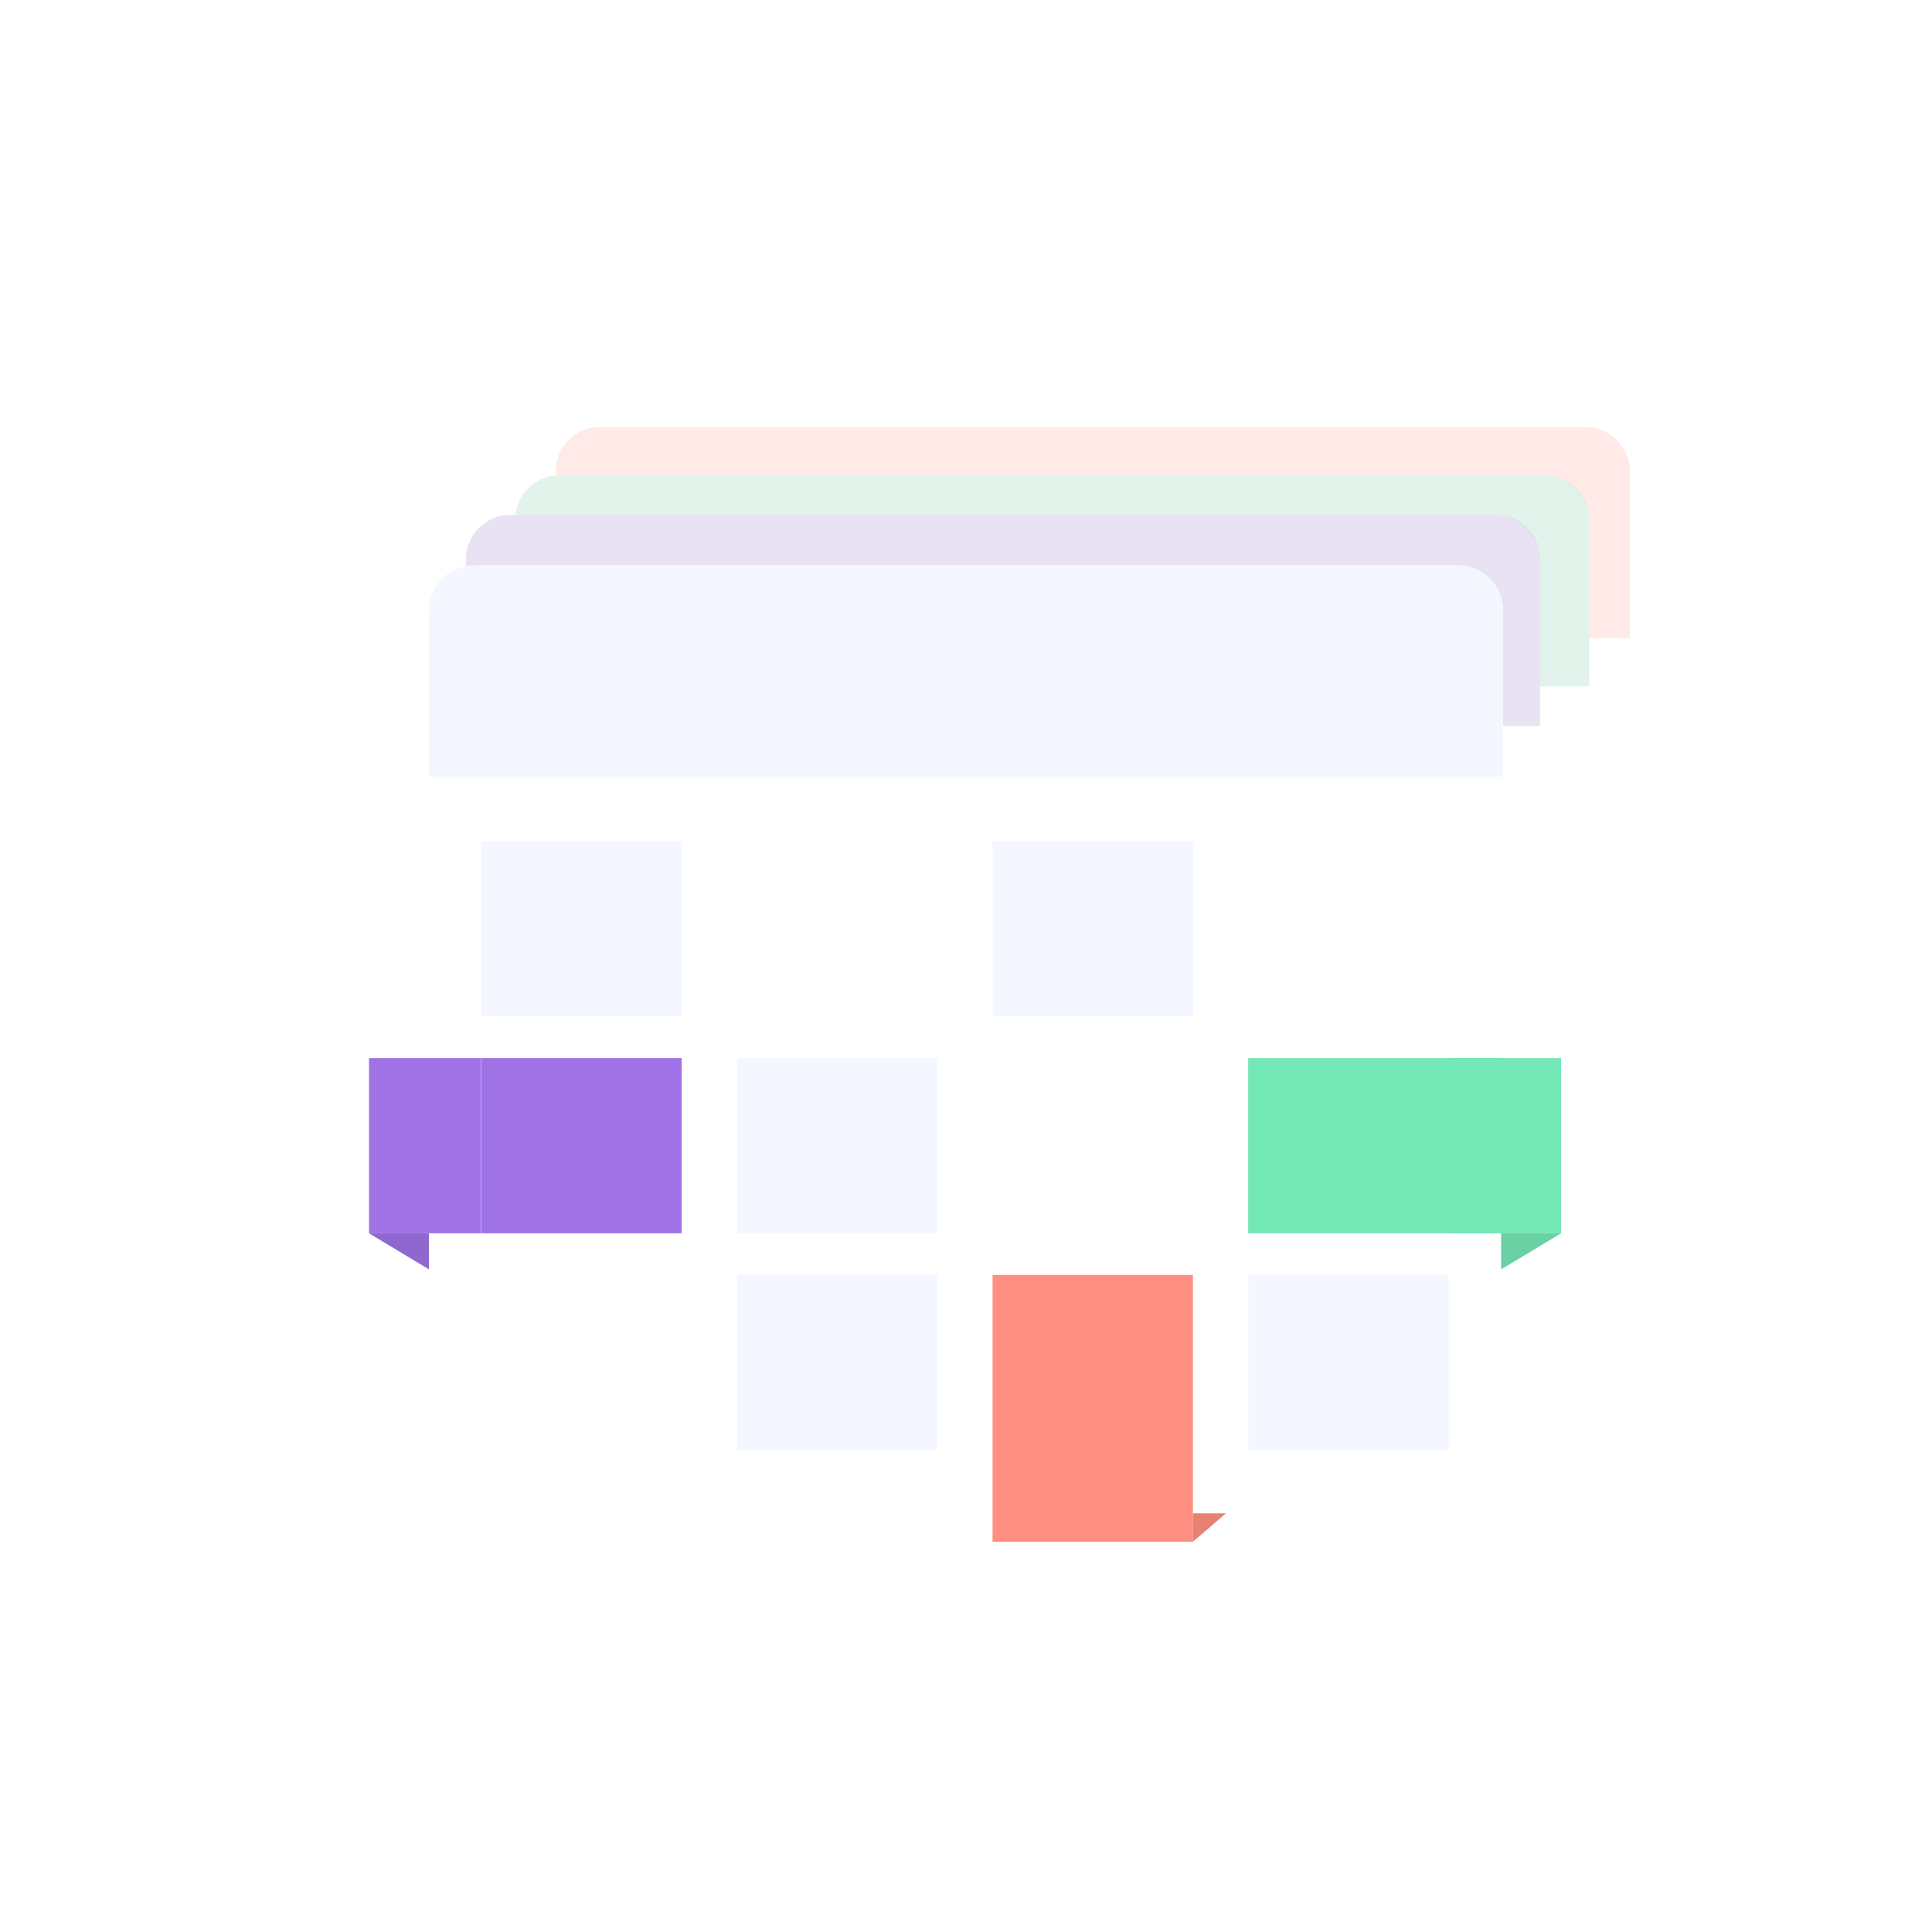 <?xml version="1.0" encoding="UTF-8"?>
<svg xmlns="http://www.w3.org/2000/svg" xmlns:xlink="http://www.w3.org/1999/xlink" viewBox="0 0 1000 1000">
  <defs>
    <style>
      .m {
        opacity: .1;
      }

      .n {
        fill: #f4f7ff;
      }

      .o {
        fill: #ff8f80;
      }

      .p {
        fill: #9f73e5;
      }

      .q {
        fill: #74e8b6;
      }

      .r {
        filter: url(#b);
      }

      .r, .s, .t, .u {
        fill: #fff;
      }

      .s {
        filter: url(#f);
      }

      .t {
        filter: url(#d);
      }

      .u {
        filter: url(#i);
      }

      .v {
        fill: #c7e9db;
      }

      .v, .w, .x {
        opacity: .5;
      }

      .w {
        fill: #d4c6e6;
      }

      .x {
        fill: #ffd7d0;
      }
    </style>
    <filter id="b" data-name="drop-shadow-1" filterUnits="userSpaceOnUse">
      <feOffset dx="0" dy="0"/>
      <feGaussianBlur result="c" stdDeviation="23.706"/>
      <feFlood flood-color="#000" flood-opacity=".1"/>
      <feComposite in2="c" operator="in"/>
      <feComposite in="SourceGraphic"/>
    </filter>
    <filter id="d" data-name="drop-shadow-2" filterUnits="userSpaceOnUse">
      <feOffset dx="0" dy="0"/>
      <feGaussianBlur result="e" stdDeviation="23.706"/>
      <feFlood flood-color="#000" flood-opacity=".1"/>
      <feComposite in2="e" operator="in"/>
      <feComposite in="SourceGraphic"/>
    </filter>
    <filter id="f" data-name="drop-shadow-3" filterUnits="userSpaceOnUse">
      <feOffset dx="0" dy="0"/>
      <feGaussianBlur result="g" stdDeviation="23.706"/>
      <feFlood flood-color="#000" flood-opacity=".1"/>
      <feComposite in2="g" operator="in"/>
      <feComposite in="SourceGraphic"/>
    </filter>
    <filter id="i" data-name="drop-shadow-5" filterUnits="userSpaceOnUse">
      <feOffset dx="0" dy="0"/>
      <feGaussianBlur result="j" stdDeviation="23.706"/>
      <feFlood flood-color="#000" flood-opacity=".23"/>
      <feComposite in2="j" operator="in"/>
      <feComposite in="SourceGraphic"/>
    </filter>
  </defs>
  <g id="a" data-name="Ebene 3">
    <g>
      <rect class="r" x="287.624" y="221.021" width="556" height="490.588" rx="23" ry="23"/>
      <path class="x" d="m310.624,221.021h510c12.694,0,23,10.306,23,23v86.267H287.624v-86.267c0-12.694,10.306-23,23-23Z"/>
    </g>
    <g>
      <rect class="t" x="266.624" y="246.021" width="556" height="490.588" rx="23" ry="23"/>
      <path class="v" d="m289.624,246.021h510c12.694,0,23,10.306,23,23v86.267H266.624v-86.267c0-12.694,10.306-23,23-23Z"/>
    </g>
    <g>
      <rect class="s" x="241.124" y="266.521" width="556" height="490.588" rx="23" ry="23"/>
      <path class="w" d="m264.124,266.521h510c12.694,0,23,10.306,23,23v86.267H241.124v-86.267c0-12.694,10.306-23,23-23Z"/>
    </g>
  </g>
  <g id="h" data-name="Ebene 1">
    <rect class="u" x="222" y="292.706" width="556" height="490.588" rx="23" ry="23"/>
    <path class="n" d="m245,292.706h510c12.694,0,23,10.306,23,23v86.267H222v-86.267c0-12.694,10.306-23,23-23Z"/>
  </g>
  <g id="k" data-name="Ebene 2">
    <rect class="n" x="249.123" y="435.422" width="103.7" height="90.684"/>
    <rect class="n" x="513.743" y="435.422" width="103.7" height="90.684"/>
    <rect class="p" x="249.123" y="547.663" width="103.7" height="90.684"/>
    <rect class="p" x="191" y="547.663" width="58" height="90.684"/>
    <rect class="q" x="646.054" y="547.663" width="131.946" height="90.684"/>
    <rect class="n" x="646.054" y="659.904" width="103.7" height="90.684"/>
    <rect class="n" x="381.433" y="547.663" width="103.7" height="90.684"/>
    <rect class="n" x="381.433" y="659.904" width="103.7" height="90.684"/>
    <rect class="o" x="513.743" y="659.904" width="103.7" height="138.096"/>
    <polygon class="p" points="191 638.348 222 657 222 638.348 191 638.348"/>
    <polygon class="m" points="191 638.348 222 657 222 638.348 191 638.348"/>
    <rect class="q" x="750" y="547.663" width="58" height="90.684"/>
    <polygon class="q" points="808 638.348 777 657 777 638.348 808 638.348"/>
    <polygon class="m" points="808 638.348 777 657 777 638.348 808 638.348"/>
    <polygon class="o" points="617.444 798 634.561 783.294 617.444 783.294 617.444 798"/>
    <polyline class="m" points="617.444 783.294 617.444 798 634.561 783.294"/>
  </g>
</svg>